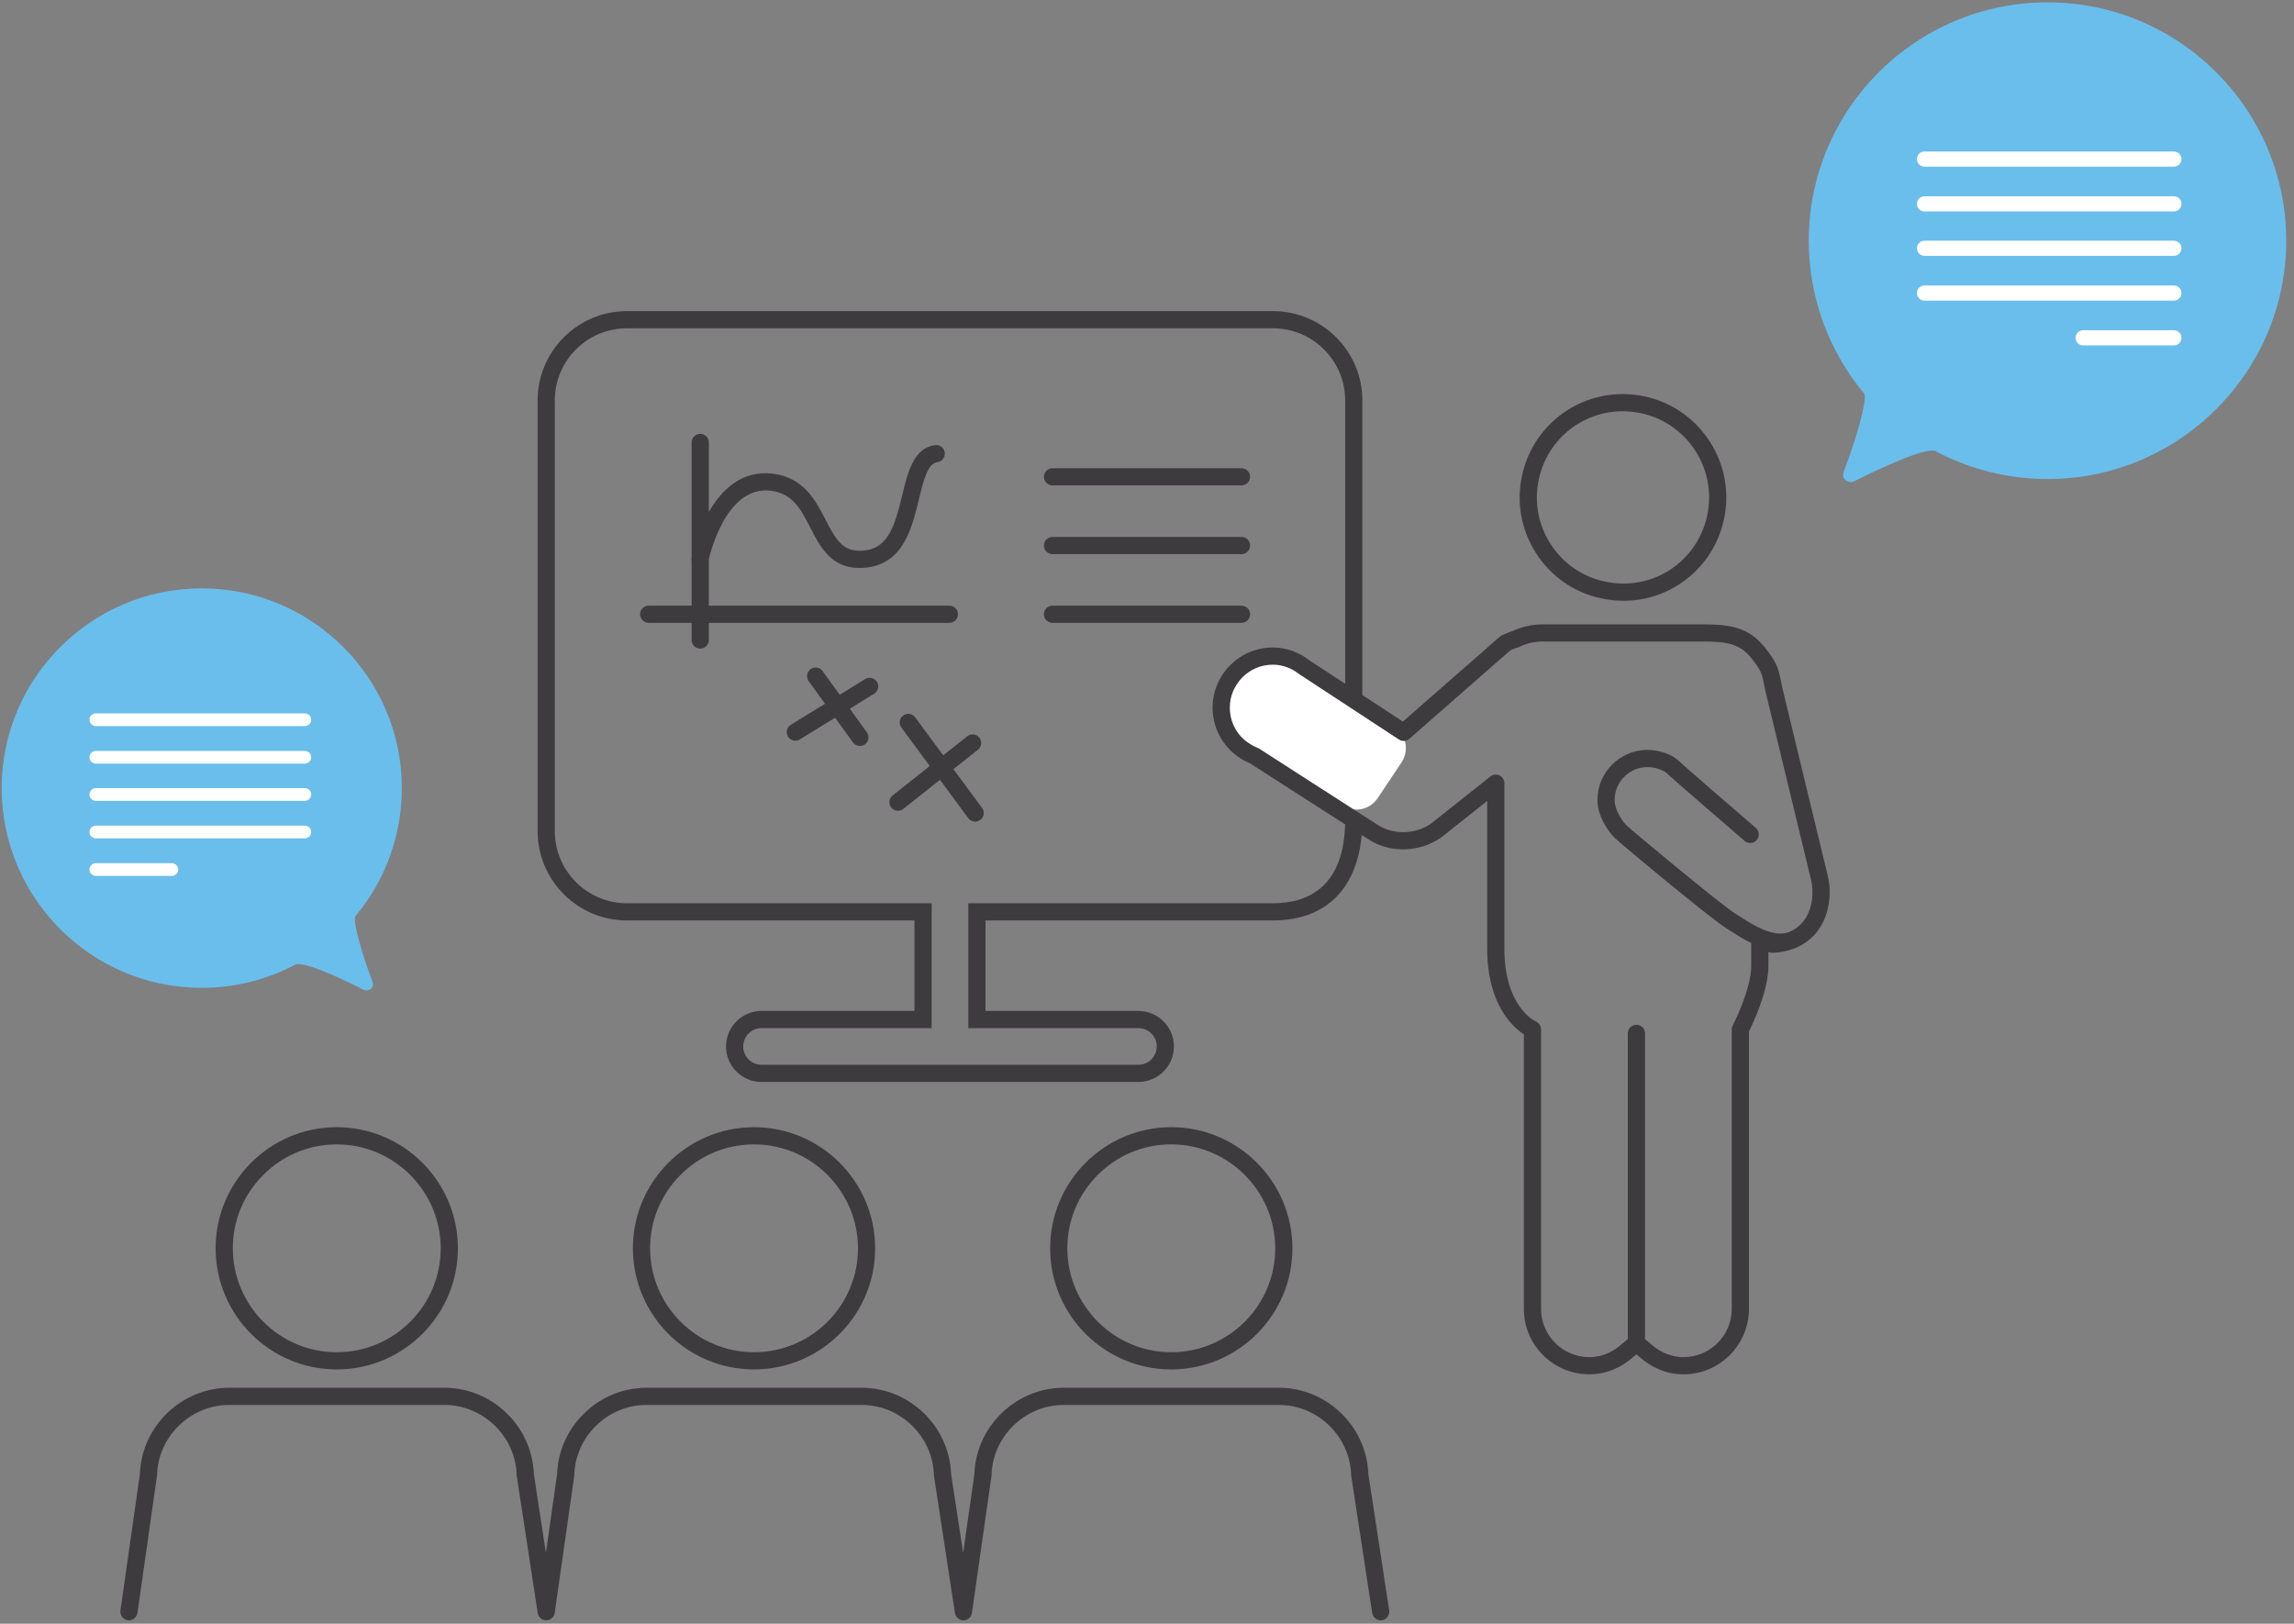 <svg width="267" height="189" viewBox="0 0 267 189" xmlns="http://www.w3.org/2000/svg" xmlns:sketch="http://www.bohemiancoding.com/sketch/ns"><rect x="0" y="0" width="267" height="189" fill="#808080" stroke="none"/><title>retrospective</title><desc>Created with Sketch.</desc><g sketch:type="MSShapeGroup" fill="none"><path d="M163.125 88.74c.919-1.38.545-3.241-.834-4.16l-12.484-8.315c-1.379-.919-3.241-.545-4.16.834l-2.771 4.161c-.919 1.38-.545 3.241.834 4.16l12.484 8.315c1.379.919 3.241.545 4.16-.834l2.771-4.161z" id="Shape" fill="#fff"/><g id="Shape" fill="#3E3B3E"><path d="M81.5 75.5c-.552 0-1-.448-1-1v-23c0-.552.448-1 1-1s1 .448 1 1v23c0 .552-.448 1-1 1zM110.5 72.5h-35c-.552 0-1-.448-1-1s.448-1 1-1h35c.552 0 1 .448 1 1s-.448 1-1 1zM100.03 66.113c-3.312 0-4.584-2.482-5.718-4.693-1.099-2.142-2.047-3.992-4.612-4.3-5.418-.644-7.232 8.101-7.25 8.189-.109.541-.635.889-1.178.783-.541-.109-.892-.637-.783-1.178.088-.435 2.226-10.643 9.449-9.779 3.621.435 5.025 3.172 6.153 5.373 1.27 2.475 2.107 3.862 4.589 3.564 2.659-.319 3.442-2.754 4.332-6.433.656-2.709 1.334-5.511 3.835-5.824.544-.073 1.048.32 1.116.868.068.548-.32 1.048-.868 1.116-1.13.141-1.62 2.166-2.139 4.31-.803 3.315-1.801 7.44-6.038 7.948-.312.038-.607.056-.888.056z"/></g><g id="Shape" fill="#3E3B3E"><path d="M100.088 86.832c-.31 0-.616-.144-.812-.414l-5.155-7.133c-.323-.448-.223-1.073.225-1.396.448-.324 1.072-.223 1.396.225l5.155 7.133c.323.448.223 1.073-.225 1.396-.176.128-.381.189-.584.189zM92.572 86.218c-.336 0-.664-.169-.853-.476-.29-.47-.143-1.086.328-1.375l8.649-5.321c.468-.29 1.085-.143 1.375.328.29.47.143 1.086-.328 1.375l-8.649 5.321c-.162.1-.343.148-.522.148zM113.501 95.638c-.307 0-.609-.141-.806-.406l-7.786-10.547c-.328-.444-.233-1.07.211-1.398.444-.328 1.07-.233 1.398.211l7.786 10.547c.328.444.233 1.07-.211 1.398-.178.131-.386.195-.592.195zM104.516 94.375c-.294 0-.586-.13-.784-.378-.343-.433-.271-1.062.162-1.405l8.686-6.889c.434-.341 1.062-.27 1.405.162.343.433.271 1.062-.162 1.405l-8.686 6.889c-.184.145-.403.216-.621.216z"/></g><path d="M132.501 125.94h-43.864c-2.279 0-4.133-1.854-4.133-4.134 0-2.28 1.854-4.133 4.133-4.133h17.799v-10.531h-33.464c-5.734 0-10.399-4.665-10.399-10.399v-50.131c0-5.734 4.665-10.399 10.399-10.399h75.195c5.734 0 10.399 4.665 10.399 10.399v34.465h-2v-34.465c0-4.631-3.768-8.399-8.399-8.399h-75.195c-4.631 0-8.399 3.768-8.399 8.399v50.131c0 4.632 3.768 8.399 8.399 8.399h35.464v14.532h-19.799c-1.176 0-2.133.957-2.133 2.133 0 1.177.957 2.134 2.133 2.134h43.864c1.177 0 2.134-.957 2.134-2.134 0-1.176-.957-2.133-2.134-2.133h-19.799v-14.532h35.465c3.832 0 8.399-1.688 8.399-9.728h2c0 7.453-3.79 11.728-10.399 11.728h-33.465v10.532h17.799c2.279 0 4.134 1.854 4.134 4.133s-1.855 4.133-4.134 4.133zM136.325 133.207c6.63 0 12.058 5.397 12.1 12.03.037 6.669-5.36 12.126-12.031 12.165h-.074c-6.632 0-12.057-5.398-12.094-12.035-.019-3.222 1.224-6.264 3.501-8.564s5.306-3.578 8.53-3.596h.068zm0-2h-.079c-7.769.043-14.065 6.403-14.02 14.172.043 7.75 6.355 14.023 14.094 14.023h.085c7.771-.046 14.063-6.401 14.02-14.176-.049-7.745-6.364-14.019-14.1-14.019zM160.698 188.604c-.485 0-.912-.354-.987-.849l-2.436-15.929-.012-.123c-.127-4.502-3.896-8.165-8.399-8.165h-25.064c-4.503 0-8.269 3.662-8.394 8.164l-.01.114-2.27 15.929c-.078.546-.589.924-1.131.849-.547-.078-.927-.585-.849-1.131l2.263-15.874c.186-5.548 4.835-10.051 10.392-10.051h25.064c5.555 0 10.206 4.5 10.397 10.045l2.426 15.869c.084.546-.291 1.057-.837 1.14l-.153.012zM87.762 133.207c6.63 0 12.058 5.397 12.1 12.03.037 6.669-5.36 12.126-12.031 12.165h-.073c-6.632 0-12.058-5.398-12.094-12.035-.019-3.222 1.224-6.264 3.501-8.564s5.306-3.578 8.53-3.596h.067zm0-2h-.079c-7.769.043-14.065 6.403-14.02 14.172.043 7.75 6.354 14.023 14.094 14.023h.084c7.771-.046 14.063-6.401 14.02-14.176-.049-7.745-6.364-14.019-14.099-14.019zM112.134 188.604c-.485 0-.912-.354-.987-.849l-2.436-15.929-.011-.123c-.128-4.502-3.896-8.165-8.4-8.165h-25.065c-4.503 0-8.269 3.662-8.394 8.164l-.009.113-2.27 15.929c-.079.547-.592.925-1.131.85-.547-.078-.927-.585-.849-1.131l2.262-15.874c.186-5.548 4.835-10.051 10.392-10.051h25.065c5.555 0 10.206 4.5 10.397 10.045l2.426 15.869c.083.546-.291 1.057-.837 1.14l-.153.012zM39.197 133.207c6.63 0 12.058 5.397 12.1 12.03.037 6.669-5.36 12.126-12.031 12.165h-.073c-6.632 0-12.058-5.398-12.094-12.035-.019-3.222 1.224-6.264 3.501-8.564s5.306-3.578 8.53-3.596h.067zm0-2h-.079c-7.769.043-14.065 6.403-14.02 14.172.043 7.75 6.355 14.023 14.094 14.023h.084c7.771-.046 14.063-6.401 14.02-14.176-.048-7.745-6.362-14.019-14.099-14.019zM63.571 188.604c-.485 0-.912-.354-.987-.849l-2.436-15.929-.011-.123c-.128-4.502-3.897-8.165-8.401-8.165h-25.064c-4.503 0-8.269 3.662-8.394 8.164l-.01.114-2.27 15.929c-.078.546-.589.924-1.131.849-.547-.078-.927-.585-.849-1.131l2.263-15.874c.186-5.548 4.835-10.051 10.392-10.051h25.064c5.554 0 10.206 4.5 10.398 10.045l2.426 15.869c.083.546-.291 1.057-.837 1.14l-.153.012zM195.944 159.972c-2.222 0-3.859-.976-4.843-1.794l-.64-.532-.64.532c-.983.818-2.621 1.794-4.844 1.794-4.199 0-7.616-3.417-7.616-7.616v-31.96c-1.312-.855-4.267-3.502-4.267-9.988v-17.177l-5.302 4.212c-2.197 1.563-5.115 1.85-7.513.8-.385-.173-.753-.375-1.104-.604l-13.696-8.793c-2.638-1.086-4.343-3.627-4.343-6.473 0-3.862 3.142-7.004 7.004-7.004 1.547 0 3.033.525 4.3 1.519l.102.07 10.739 7.035 11.289-9.886.218-.145c.423-.208.81-.365 1.181-.479l.124-.047c1.104-.503 2.251-.759 3.406-.759h18.799c3.179 0 5.237.41 7.012 2.572 1.482 1.806 1.693 2.608 1.937 3.869.059.298.118.61.201.952l5.299 21.931c.4 1.646.336 4.29-1.162 6.322-.499.677-1.12 1.229-1.849 1.648l-.024.016c-.322.196-.65.346-.981.454-.707.262-1.488.421-2.333.474-.121.007-.232-.006-.344-.038l-.226-.066v1.598c0 2.92-1.786 6.694-2.267 7.655v32.292c0 4.199-3.417 7.616-7.617 7.616zm-4.484-4.098l.921.767c.729.607 1.94 1.331 3.563 1.331 3.097 0 5.616-2.52 5.616-5.616v-32.532c0-.161.039-.321.114-.464.021-.041 2.152-4.146 2.152-6.952v-2.643c-.908-.438-1.714-.955-2.338-1.355l-.552-.349c-1.733-1.064-12.345-9.873-13.041-10.569-.682-.682-1.972-2.473-1.972-4.37 0-3.216 2.616-5.833 5.833-5.833 1.361 0 2.888.538 3.629 1.279.375.375 5.573 4.873 8.975 7.805.419.36.466.992.105 1.41-.362.418-.994.464-1.41.105-.872-.752-8.536-7.359-9.084-7.906-.29-.29-1.272-.693-2.215-.693-2.113 0-3.833 1.72-3.833 3.833 0 1.083.811 2.381 1.386 2.956.458.458 11.059 9.287 12.674 10.278l.584.37c1.447.928 3.788 2.425 5.618 1.783.172-.07.336-.148.493-.236l.039-.022c.498-.284.917-.656 1.256-1.114 1.019-1.383 1.15-3.339.828-4.664l-5.3-21.934c-.09-.374-.157-.714-.22-1.041-.19-.984-.286-1.478-1.52-2.98-1.284-1.565-2.786-1.841-5.466-1.841h-18.796c-.867 0-1.735.195-2.581.581l-.122.055-.114.043-.123.038c-.238.074-.491.174-.772.307l-11.757 10.298c-.338.297-.832.331-1.207.084l-11.578-7.593c-.948-.743-2.008-1.121-3.103-1.121-2.759 0-5.004 2.245-5.004 5.004 0 2.032 1.219 3.848 3.105 4.624l.169.07.159.083 13.692 8.811c.267.174.551.33.828.455 1.739.759 3.938.54 5.5-.571l6.881-5.469c.302-.237.712-.284 1.057-.117.346.167.565.517.565.9v19.249c0 6.757 3.519 8.424 3.668 8.491.358.162.599.523.599.916v32.54c0 3.097 2.52 5.616 5.616 5.616 1.624 0 2.835-.724 3.564-1.331l.921-.767-.002-.062v-35.522c0-.553.447-1 1-1 .553 0 1 .447 1 1v35.585zm-2.484-85.944c-.692 0-1.39-.059-2.088-.179-3.17-.536-5.937-2.271-7.789-4.887-1.861-2.626-2.591-5.81-2.052-8.965.979-5.811 5.956-10.028 11.836-10.028.65 0 1.33.058 2.019.173 6.536 1.105 10.955 7.322 9.854 13.859-.54 3.195-2.282 5.98-4.907 7.84-2.028 1.437-4.411 2.187-6.873 2.187zm-.093-22.06c-4.9 0-9.048 3.516-9.863 8.36l-.001.002c-.449 2.629.158 5.284 1.712 7.475 1.543 2.179 3.849 3.625 6.493 4.072 2.652.453 5.308-.137 7.469-1.668 2.188-1.551 3.641-3.875 4.091-6.542.918-5.45-2.766-10.634-8.213-11.555-.579-.095-1.147-.144-1.688-.144zM144.5 56.5h-22c-.552 0-1-.448-1-1s.448-1 1-1h22c.553 0 1 .448 1 1s-.447 1-1 1zM144.5 64.5h-22c-.552 0-1-.448-1-1s.448-1 1-1h22c.553 0 1 .448 1 1s-.447 1-1 1zM144.5 72.5h-22c-.552 0-1-.448-1-1s.448-1 1-1h22c.553 0 1 .448 1 1s-.447 1-1 1z" id="Shape" fill="#3E3B3E"/><g id="Shape"><path d="M42.66 115.284c-.111 0-.223-.037-.333-.075-1.593-.813-6.072-2.998-7.628-2.998h-.184c-3.368 1.814-7.182 2.777-11.033 2.777-12.848 0-23.286-10.441-23.286-23.25 0-12.811 10.438-23.251 23.286-23.251s23.287 10.44 23.287 23.251c0 5.479-1.925 10.772-5.442 14.956-.222.776.853 4.517 2.036 7.59.111.296.038.629-.185.815-.185.11-.333.185-.518.185z" fill="#6ABEEC"/><path d="M35.479 97.587h-24.323c-.408 0-.74-.333-.74-.74s.332-.74.74-.74h24.323c.407 0 .74.333.74.74s-.333.74-.74.74zM35.479 84.519h-24.323c-.408 0-.74-.335-.74-.74 0-.407.332-.74.74-.74h24.323c.407 0 .74.333.74.74 0 .405-.333.74-.74.74zM35.479 88.887h-24.323c-.408 0-.74-.333-.74-.74 0-.408.332-.74.74-.74h24.323c.407 0 .74.332.74.74 0 .407-.333.74-.74.74zM35.479 93.219h-24.323c-.408 0-.74-.332-.74-.741 0-.406.332-.739.74-.739h24.323c.407 0 .74.333.74.739 0 .409-.333.741-.74.741zM20.003 101.955h-8.848c-.408 0-.74-.333-.74-.74 0-.405.332-.741.74-.741h8.848c.407 0 .74.336.74.741 0 .407-.333.74-.74.74z" fill="#fff"/></g><g><path d="M214.808 55.894c-.267-.223-.354-.62-.221-.974 1.412-3.667 2.694-8.13 2.43-9.057-4.197-4.991-6.494-11.309-6.494-17.846 0-15.286 12.457-27.744 27.787-27.744 15.33 0 27.786 12.458 27.786 27.744 0 15.283-12.456 27.743-27.786 27.743-4.596 0-9.146-1.149-13.165-3.314h-.219c-1.856 0-7.202 2.608-9.103 3.577-.132.046-.265.09-.397.09-.22 0-.398-.09-.618-.219z" fill="#6ABEEC"/><path d="M223.112 34.113c0-.486.397-.884.883-.884h29.023c.487 0 .884.397.884.884 0 .485-.396.883-.884.883h-29.023c-.485 0-.883-.397-.883-.883zM223.112 18.52c0-.486.397-.884.883-.884h29.023c.487 0 .884.397.884.884 0 .483-.396.883-.884.883h-29.023c-.485-.001-.883-.4-.883-.883zM223.112 23.731c0-.487.397-.883.883-.883h29.023c.487 0 .884.396.884.883 0 .486-.396.884-.884.884h-29.023c-.485 0-.883-.397-.883-.884zM223.112 28.899c0-.484.397-.882.883-.882h29.023c.487 0 .884.397.884.882 0 .488-.396.885-.884.885h-29.023c-.485 0-.883-.396-.883-.885zM241.578 39.325c0-.483.397-.884.884-.884h10.557c.487 0 .884.4.884.884 0 .486-.396.884-.884.884h-10.557c-.486 0-.884-.397-.884-.884z" fill="#fff"/></g></g></svg>